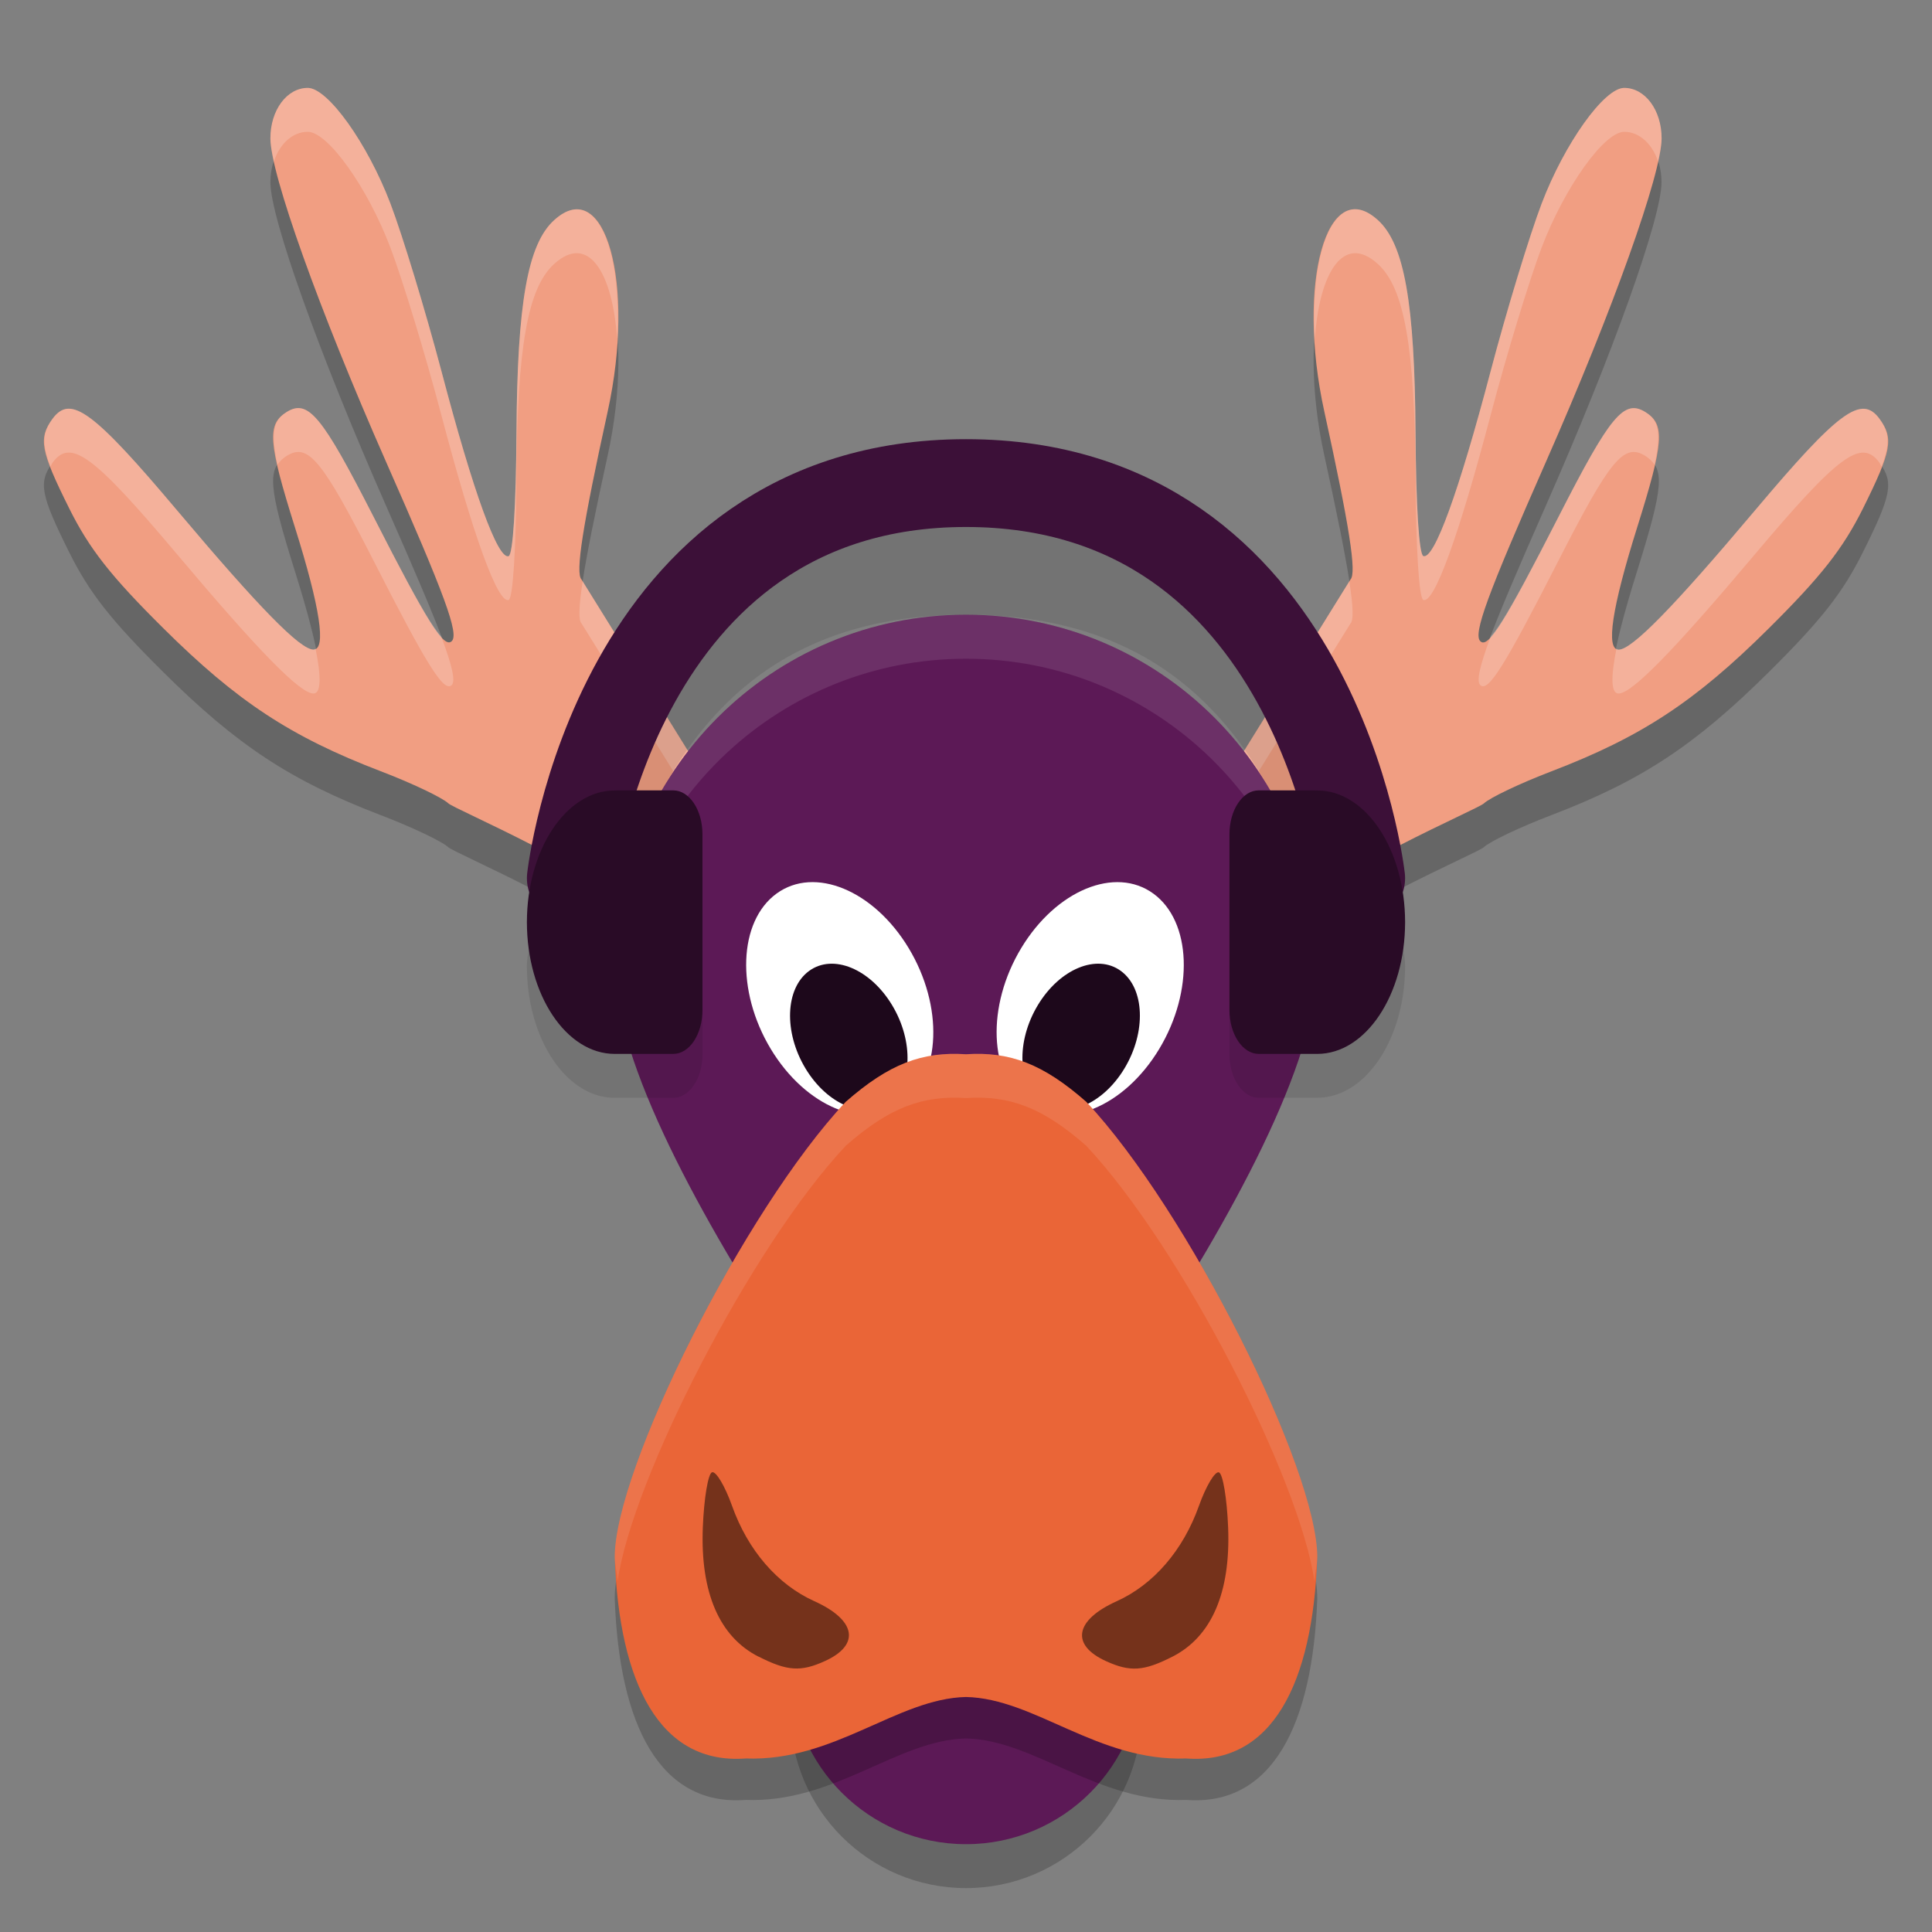 <svg xmlns="http://www.w3.org/2000/svg" width="22" height="22" version="1.1">
 <rect width="100%" height="100%" fill="#808080" stroke="none"/>
 <path style="opacity:0.2" d="m 3.505,1.501 c -0.238,0 -0.426,0.253 -0.426,0.575 0,0.402 0.556,1.956 1.314,3.676 C 5.068,7.281 5.229,7.719 5.144,7.801 5.055,7.887 4.868,7.59 4.254,6.385 3.663,5.227 3.507,5.039 3.262,5.193 3.039,5.333 3.053,5.533 3.36,6.51 c 0.286,0.911 0.358,1.387 0.209,1.387 -0.151,0 -0.62,-0.479 -1.542,-1.573 C 1.062,5.179 0.804,4.988 0.598,5.269 0.435,5.492 0.461,5.632 0.787,6.287 1.016,6.748 1.262,7.061 1.86,7.654 c 0.84,0.834 1.449,1.235 2.475,1.628 0.356,0.136 0.702,0.301 0.769,0.365 0.073,0.07 1.717,0.754 2.308,1.353 h 0.856 c -5.5e-4,-0.015 0.013,-0.013 0.037,0 h 0.196 V 10.124 L 6.622,7.099 C 6.55,7.027 6.632,6.499 6.92,5.185 7.24,3.725 6.892,2.48 6.311,3.006 6.009,3.279 5.89,3.947 5.881,5.427 5.876,6.265 5.841,6.816 5.792,6.833 5.669,6.875 5.39,6.105 5.027,4.727 4.846,4.043 4.585,3.184 4.446,2.818 4.185,2.133 3.733,1.501 3.505,1.501 Z"/>
 <path style="opacity:0.2" d="m 18.495,1.501 c -0.228,0 -0.68,0.632 -0.94,1.317 -0.139,0.366 -0.401,1.225 -0.581,1.909 -0.363,1.378 -0.643,2.148 -0.766,2.105 -0.049,-0.017 -0.084,-0.568 -0.089,-1.405 -0.009,-1.48 -0.128,-2.149 -0.43,-2.422 -0.581,-0.526 -0.929,0.72 -0.609,2.18 0.288,1.314 0.37,1.842 0.298,1.914 l -1.878,3.024 v 0.877 h 0.196 c 0.024,-0.013 0.038,-0.015 0.037,0 h 0.856 c 0.59,-0.6 2.235,-1.283 2.308,-1.353 0.066,-0.064 0.412,-0.229 0.769,-0.365 1.025,-0.392 1.634,-0.794 2.475,-1.628 0.598,-0.593 0.844,-0.906 1.073,-1.367 0.326,-0.654 0.352,-0.795 0.188,-1.018 -0.206,-0.282 -0.464,-0.091 -1.429,1.055 -0.921,1.094 -1.391,1.573 -1.542,1.573 -0.149,0 -0.077,-0.476 0.209,-1.387 0.306,-0.977 0.321,-1.177 0.098,-1.317 -0.245,-0.154 -0.401,0.034 -0.992,1.192 -0.614,1.204 -0.801,1.501 -0.89,1.416 -0.085,-0.082 0.075,-0.521 0.75,-2.05 0.758,-1.719 1.314,-3.273 1.314,-3.676 0,-0.322 -0.188,-0.575 -0.426,-0.575 z"/>
 <circle style="opacity:0.2" cx="11" cy="19.5" r="2"/>
 <path style="fill:#f19e82" d="m 18.495,1.001 c 0.238,0 0.426,0.253 0.426,0.575 0,0.402 -0.556,1.956 -1.314,3.676 -0.674,1.529 -0.835,1.968 -0.75,2.05 0.089,0.086 0.275,-0.212 0.89,-1.416 0.591,-1.158 0.747,-1.346 0.992,-1.192 0.223,0.14 0.209,0.34 -0.098,1.317 -0.286,0.911 -0.358,1.387 -0.209,1.387 0.151,0 0.62,-0.479 1.542,-1.573 0.964,-1.145 1.223,-1.336 1.429,-1.055 0.163,0.223 0.137,0.363 -0.188,1.018 -0.23,0.461 -0.476,0.774 -1.073,1.367 -0.84,0.834 -1.449,1.235 -2.475,1.628 -0.356,0.136 -0.702,0.301 -0.769,0.365 -0.073,0.07 -1.717,0.754 -2.308,1.353 H 13.733 c 5.5e-4,-0.015 -0.013,-0.013 -0.037,0 H 13.5 V 9.624 L 15.378,6.599 c 0.072,-0.072 -0.01,-0.6 -0.298,-1.914 -0.32,-1.46 0.028,-2.706 0.609,-2.18 0.302,0.273 0.421,0.941 0.43,2.422 0.005,0.837 0.04,1.388 0.089,1.405 0.123,0.043 0.403,-0.727 0.766,-2.105 0.18,-0.684 0.442,-1.543 0.581,-1.909 0.261,-0.685 0.712,-1.317 0.94,-1.317 z"/>
 <circle style="fill:#5c1956" cx="11" cy="19" r="2"/>
 <path style="fill:#f19e82" d="m 3.505,1.001 c -0.238,0 -0.426,0.253 -0.426,0.575 0,0.402 0.556,1.956 1.314,3.676 C 5.068,6.781 5.229,7.219 5.144,7.301 5.055,7.387 4.868,7.09 4.254,5.885 3.663,4.727 3.507,4.539 3.262,4.693 3.039,4.833 3.053,5.033 3.36,6.01 c 0.286,0.911 0.358,1.387 0.209,1.387 -0.151,0 -0.62,-0.479 -1.542,-1.573 C 1.062,4.679 0.804,4.488 0.598,4.769 0.435,4.992 0.461,5.132 0.787,5.787 1.016,6.248 1.262,6.561 1.86,7.154 c 0.84,0.834 1.449,1.235 2.475,1.628 0.356,0.136 0.702,0.301 0.769,0.365 0.073,0.07 1.717,0.754 2.308,1.353 h 0.856 c -5.5e-4,-0.015 0.013,-0.013 0.037,0 h 0.196 V 9.624 L 6.622,6.599 C 6.55,6.527 6.632,5.999 6.92,4.685 7.24,3.225 6.892,1.98 6.311,2.506 6.009,2.779 5.89,3.447 5.881,4.927 5.876,5.765 5.841,6.316 5.792,6.333 5.669,6.375 5.39,5.606 5.027,4.227 4.846,3.543 4.585,2.684 4.446,2.318 4.185,1.633 3.733,1.001 3.505,1.001 Z"/>
 <path style="opacity:0.2;fill:#ffffff" d="m 3.505,1.001 c -0.238,0 -0.426,0.253 -0.426,0.575 0,0.06 0.016,0.153 0.04,0.262 0.066,-0.199 0.211,-0.337 0.386,-0.337 0.228,0 0.68,0.632 0.94,1.317 0.139,0.366 0.401,1.225 0.581,1.909 0.363,1.378 0.643,2.148 0.766,2.105 0.049,-0.017 0.084,-0.568 0.089,-1.405 0.009,-1.48 0.128,-2.149 0.43,-2.422 0.388,-0.352 0.666,0.096 0.717,0.862 C 7.087,2.811 6.778,2.083 6.311,2.506 6.009,2.779 5.89,3.447 5.881,4.927 5.876,5.765 5.841,6.316 5.792,6.333 5.669,6.375 5.39,5.606 5.027,4.227 4.846,3.543 4.585,2.684 4.446,2.318 4.185,1.633 3.733,1.001 3.505,1.001 Z m 14.99,0 c -0.228,0 -0.68,0.632 -0.94,1.317 -0.139,0.366 -0.401,1.225 -0.581,1.909 -0.363,1.378 -0.643,2.148 -0.766,2.105 -0.049,-0.017 -0.084,-0.568 -0.089,-1.405 -0.009,-1.48 -0.128,-2.149 -0.43,-2.422 -0.467,-0.423 -0.777,0.305 -0.717,1.362 0.05,-0.766 0.328,-1.214 0.717,-0.862 0.302,0.273 0.421,0.941 0.43,2.422 0.005,0.837 0.04,1.388 0.089,1.405 0.123,0.043 0.403,-0.727 0.766,-2.105 0.18,-0.684 0.442,-1.543 0.581,-1.909 0.261,-0.685 0.712,-1.317 0.94,-1.317 0.174,0 0.319,0.138 0.386,0.337 0.024,-0.108 0.04,-0.202 0.04,-0.262 -10e-7,-0.322 -0.188,-0.575 -0.426,-0.575 z M 3.438,4.652 C 3.379,4.638 3.323,4.655 3.262,4.693 3.113,4.787 3.081,4.929 3.16,5.291 3.186,5.253 3.218,5.221 3.262,5.193 3.507,5.039 3.663,5.227 4.254,6.385 4.868,7.59 5.055,7.887 5.144,7.801 5.188,7.758 5.152,7.588 5.023,7.244 4.899,7.11 4.684,6.728 4.254,5.885 3.811,5.017 3.613,4.694 3.438,4.652 Z m 15.124,0 c -0.175,0.042 -0.373,0.365 -0.816,1.233 -0.43,0.843 -0.645,1.224 -0.769,1.358 -0.129,0.344 -0.166,0.515 -0.121,0.558 0.089,0.086 0.275,-0.212 0.89,-1.416 0.591,-1.158 0.747,-1.346 0.992,-1.192 0.044,0.028 0.076,0.06 0.102,0.098 0.08,-0.362 0.048,-0.504 -0.102,-0.598 -0.061,-0.038 -0.117,-0.055 -0.176,-0.041 z m -17.789,0.002 c -0.068,0.004 -0.123,0.045 -0.175,0.115 -0.112,0.153 -0.125,0.278 -0.023,0.545 0.009,-0.015 0.012,-0.029 0.023,-0.045 0.206,-0.282 0.464,-0.091 1.429,1.055 0.921,1.094 1.391,1.573 1.542,1.573 0.088,0 0.09,-0.187 0.024,-0.512 -0.008,0.004 -0.014,0.012 -0.024,0.012 -0.151,0 -0.62,-0.479 -1.542,-1.573 C 1.304,4.965 0.978,4.643 0.773,4.654 Z m 20.454,0 c -0.205,-0.011 -0.531,0.311 -1.254,1.17 -0.921,1.094 -1.391,1.573 -1.542,1.573 -0.01,0 -0.016,-0.007 -0.024,-0.012 -0.065,0.325 -0.064,0.512 0.024,0.512 0.151,0 0.62,-0.479 1.542,-1.573 0.964,-1.145 1.223,-1.336 1.429,-1.055 0.011,0.016 0.014,0.03 0.023,0.045 0.101,-0.267 0.088,-0.392 -0.023,-0.545 -0.051,-0.07 -0.107,-0.111 -0.175,-0.115 z M 6.635,6.62 C 6.59,6.915 6.587,7.064 6.622,7.099 L 8.5,10.124 V 9.624 Z m 8.73,0 -1.865,3.004 v 0.5 l 1.878,-3.024 c 0.035,-0.035 0.033,-0.184 -0.013,-0.479 z"/>
 <path style="fill:#5c1956" d="m 15,11 c 0,2.209 -4,7.2 -4,7.2 0,0 -4,-4.991 -4,-7.2 0,-2.209 1.791,-4 4,-4 2.209,0 4,1.791 4,4 z"/>
 <path style="opacity:0.1;fill:#ffffff" d="m 11,7.001 c -2.209,0 -4,1.791 -4,4 0,0.051 0.012,0.112 0.017,0.166 C 7.187,9.114 8.904,7.501 11,7.501 c 2.096,0 3.813,1.613 3.983,3.666 0.004,-0.054 0.017,-0.115 0.017,-0.166 0,-2.209 -1.791,-4 -4,-4 z"/>
 <g transform="matrix(-0.5,0,0,0.5,22.976,-0.499)">
  <ellipse id="ellipse911" style="fill:#ffffff" cx="5.86" cy="31.772" rx="1.947" ry="2.791" transform="matrix(0.807,-0.59,0.516,0.856,0,0)"/>
  <ellipse id="ellipse913" style="fill:#1d081b" cx="5.586" cy="32.6" rx="1.222" ry="1.752" transform="matrix(0.807,-0.59,0.516,0.856,0,0)"/>
 </g>
 <ellipse style="fill:#ffffff" cx="2.329" cy="14.889" rx=".973" ry="1.396" transform="matrix(0.807,-0.59,0.516,0.856,0,0)"/>
 <ellipse id="ellipse909" style="fill:#1d081b" cx="2.192" cy="15.303" rx=".611" ry=".876" transform="matrix(0.807,-0.59,0.516,0.856,0,0)"/>
 <path style="opacity:0.2" d="m 11,12.477 c -0.499,-0.033 -0.878,0.11 -1.37,0.542 -1.158,1.236 -2.63,4.182 -2.63,5.184 0.05,1.439 0.514,2.367 1.492,2.293 C 9.5,20.534 10.217,19.813 11,19.796 c 0.783,0.016 1.5,0.737 2.508,0.7 0.978,0.074 1.442,-0.854 1.492,-2.293 0,-1.002 -1.472,-3.949 -2.63,-5.184 C 11.878,12.586 11.499,12.444 11,12.477 Z"/>
 <path style="fill:#ea6537" d="m 11,12.005 c -0.499,-0.033 -0.878,0.11 -1.37,0.542 -1.158,1.236 -2.63,4.182 -2.63,5.184 0.05,1.439 0.514,2.367 1.492,2.293 1.008,0.038 1.725,-0.683 2.508,-0.7 0.783,0.016 1.5,0.737 2.508,0.7 0.978,0.074 1.442,-0.854 1.492,-2.293 0,-1.002 -1.472,-3.949 -2.63,-5.184 C 11.878,12.114 11.499,11.972 11,12.005 Z"/>
 <path style="opacity:0.5" d="M 8.638,18.865 C 8.192,18.639 7.974,18.135 8.003,17.395 c 0.013,-0.331 0.06,-0.615 0.105,-0.63 0.045,-0.015 0.147,0.156 0.227,0.38 0.18,0.507 0.517,0.898 0.938,1.088 0.475,0.214 0.526,0.497 0.122,0.681 -0.276,0.126 -0.43,0.116 -0.757,-0.05 z"/>
 <path style="opacity:0.5" d="m 13.35,18.865 c 0.446,-0.226 0.664,-0.73 0.635,-1.469 -0.013,-0.331 -0.06,-0.615 -0.105,-0.63 -0.045,-0.015 -0.147,0.156 -0.227,0.38 -0.18,0.507 -0.517,0.898 -0.938,1.088 -0.475,0.214 -0.526,0.497 -0.122,0.681 0.276,0.126 0.43,0.116 0.757,-0.05 z"/>
 <path style="opacity:0.1" d="m 11,6 c -2.167,0 -3.485,1.135 -4.174,2.236 C 6.138,9.338 6.004,10.438 6.004,10.438 a 0.5,0.5 0 0 0 0.037,0.262 c -0.014,0.1 -0.041,0.194 -0.041,0.301 0,0.828 0.448,1.5 1,1.5 h 0.334 0.332 c 0.185,0 0.334,-0.223 0.334,-0.5 v -1 -1 c 0,-0.277 -0.149,-0.5 -0.334,-0.5 H 7.334 7.305 C 7.4,9.267 7.515,9.019 7.674,8.766 8.235,7.867 9.167,7 11,7 c 1.833,0 2.765,0.867 3.326,1.766 0.159,0.254 0.274,0.501 0.369,0.734 h -0.029 -0.332 C 14.149,9.5 14,9.723 14,10 v 1 1 c 0,0.277 0.149,0.5 0.334,0.5 H 14.666 15 c 0.552,0 1,-0.672 1,-1.5 0,-0.106 -0.025,-0.199 -0.039,-0.299 a 0.5,0.5 0 0 0 0.035,-0.264 c 0,0 -0.134,-1.1 -0.822,-2.201 C 14.485,7.135 13.167,6 11,6 Z"/>
 <path style="fill:none;stroke:#3c1038;stroke-width:1;stroke-linecap:round;stroke-linejoin:round" d="m 6.5,10 c 0,0 0.5,-4.499 4.5,-4.499 4,0 4.5,4.499 4.5,4.499"/>
 <path style="fill:#290b26" d="m 7,9.001 c -0.552,0 -1,0.672 -1,1.5 0,0.828 0.448,1.5 1,1.5 h 0.333 0.333 c 0.185,0 0.333,-0.223 0.333,-0.5 V 10.5 9.5 c 0,-0.277 -0.149,-0.5 -0.333,-0.5 H 7.333 Z"/>
 <path style="fill:#290b26" d="m 15,9.001 c 0.552,0 1,0.672 1,1.5 0,0.828 -0.448,1.5 -1,1.5 H 14.667 14.333 C 14.149,12 14,11.777 14,11.5 V 10.5 9.5 c 0,-0.277 0.149,-0.5 0.333,-0.5 h 0.333 z"/>
 <path style="opacity:0.1;fill:#ffffff" d="m 11,12.004 c -0.499,-0.033 -0.877,0.11 -1.369,0.543 -1.158,1.236 -2.631,4.182 -2.631,5.184 0.004,0.101 0.026,0.178 0.033,0.273 0.164,-1.152 1.511,-3.798 2.598,-4.957 C 10.123,12.614 10.501,12.471 11,12.504 c 0.499,-0.033 0.877,0.11 1.369,0.543 1.087,1.159 2.434,3.805 2.598,4.957 0.008,-0.096 0.03,-0.173 0.033,-0.273 0,-1.002 -1.473,-3.948 -2.631,-5.184 C 11.877,12.114 11.499,11.971 11,12.004 Z"/>
</svg>
